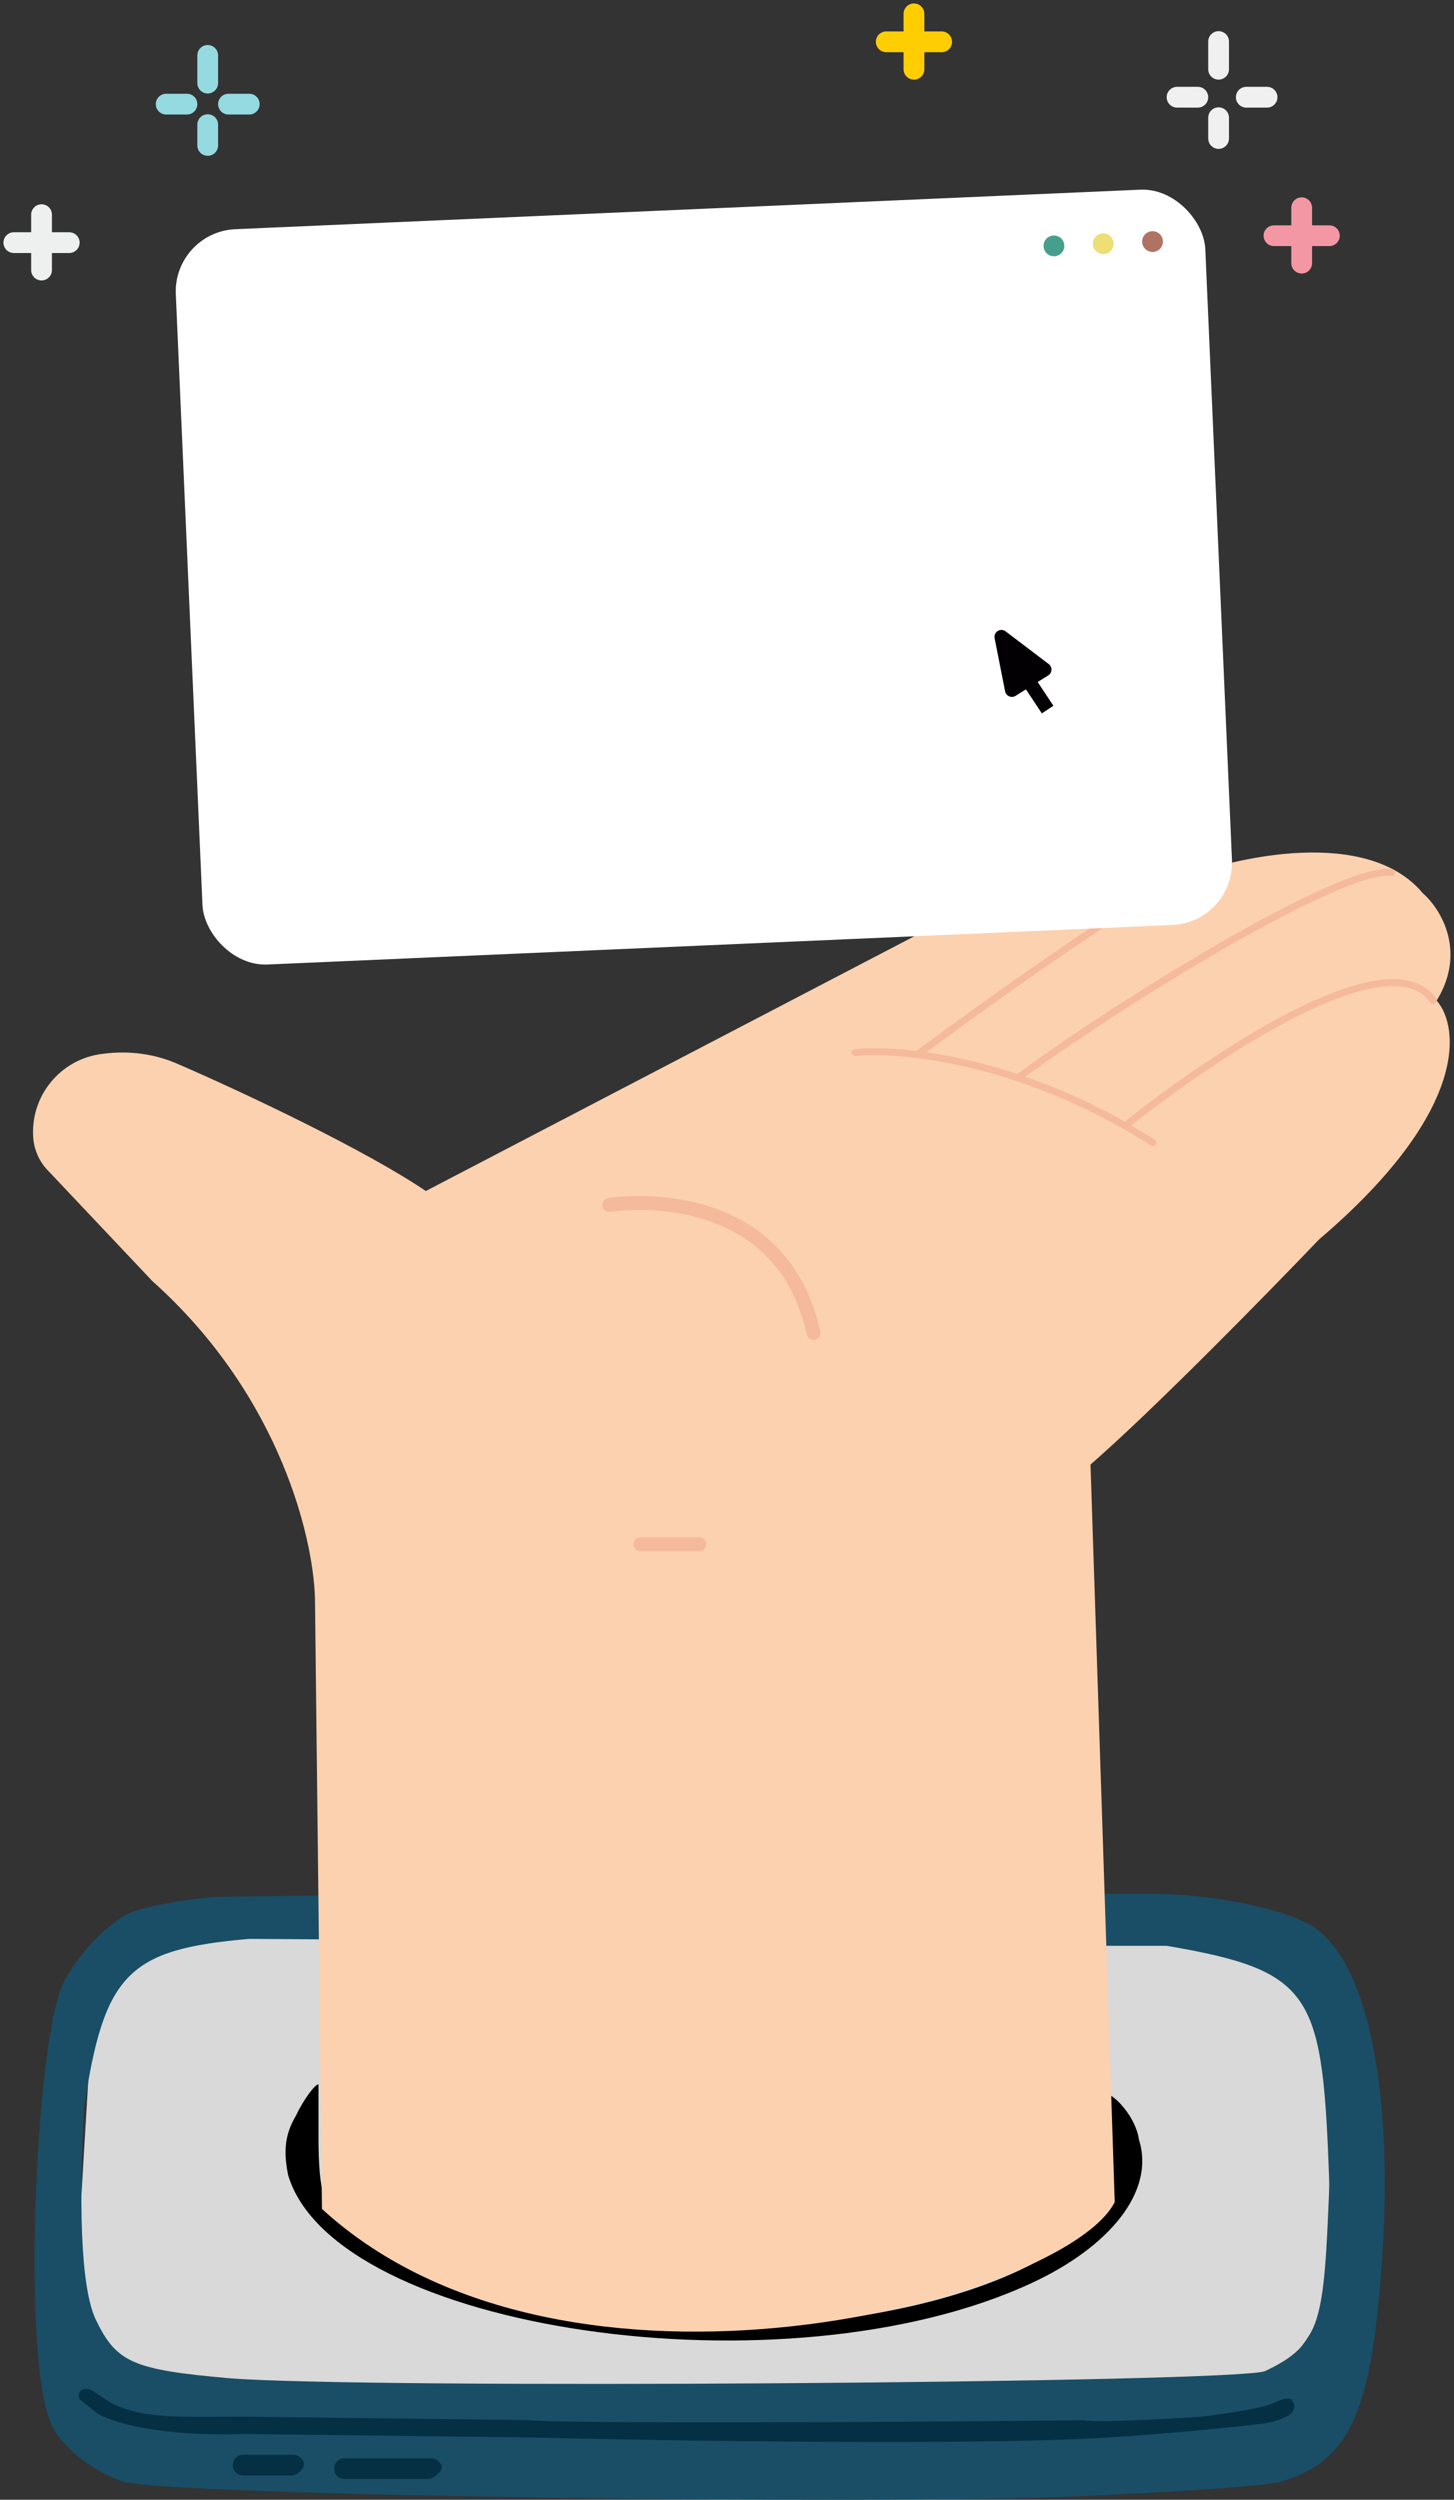 <svg width="210" height="361" viewBox="0 0 210 361" fill="none" xmlns="http://www.w3.org/2000/svg">
<rect x="0" y="0" width="210" height="361" fill="#333333" stroke="none"/>
<path d="M132.001 2V6" stroke="#FFCE02" stroke-width="3" stroke-linecap="round"/>
<path d="M133 6.039H136" stroke="#FFCE02" stroke-width="3" stroke-linecap="round"/>
<path d="M128 6.039H131" stroke="#FFCE02" stroke-width="3" stroke-linecap="round"/>
<path d="M132.001 7V10" stroke="#FFCE02" stroke-width="3" stroke-linecap="round"/>
<path d="M176.001 6V10" stroke="#F0F0F0" stroke-width="3" stroke-linecap="round"/>
<path d="M180 14.039H183" stroke="#F0F0F0" stroke-width="3" stroke-linecap="round"/>
<path d="M170 14.039H173" stroke="#F0F0F0" stroke-width="3" stroke-linecap="round"/>
<path d="M176.001 17V20" stroke="#F0F0F0" stroke-width="3" stroke-linecap="round"/>
<path d="M188.001 30V34" stroke="#F497A4" stroke-width="3" stroke-linecap="round"/>
<path d="M189 34.039H192" stroke="#F497A4" stroke-width="3" stroke-linecap="round"/>
<path d="M184 34.039H187" stroke="#F497A4" stroke-width="3" stroke-linecap="round"/>
<path d="M188.001 35V38" stroke="#F497A4" stroke-width="3" stroke-linecap="round"/>
<path d="M6.001 31V35" stroke="#EDF0EF" stroke-width="3" stroke-linecap="round"/>
<path d="M7 35.039H10" stroke="#EDF0EF" stroke-width="3" stroke-linecap="round"/>
<path d="M2 35.039H5" stroke="#EDF0EF" stroke-width="3" stroke-linecap="round"/>
<path d="M6.001 36V39" stroke="#EDF0EF" stroke-width="3" stroke-linecap="round"/>
<path d="M30 8V12" stroke="#94DAE0" stroke-width="3" stroke-linecap="round"/>
<path d="M32.999 15.039H35.999" stroke="#94DAE0" stroke-width="3" stroke-linecap="round"/>
<path d="M24 15.039H27" stroke="#94DAE0" stroke-width="3" stroke-linecap="round"/>
<path d="M30 18V21" stroke="#94DAE0" stroke-width="3" stroke-linecap="round"/>
<path d="M12.899 297.942C13.517 287.599 22.114 279.546 32.474 279.604L172.401 280.392C183.013 280.452 191.629 288.986 191.789 299.597L192 313.5V327C192 337.77 183.27 346.5 172.5 346.5H30.699C19.472 346.5 10.565 337.044 11.234 325.838L12.899 297.942Z" fill="#D9D9D9"/>
<path d="M42.702 305.606C41 308.5 41 311 41.614 314.116C48.34 336.643 113.518 346.154 148.926 329.734C160.201 324.528 166.874 316.509 164.5 309C164 305.5 160.699 302.391 160 302.5C160 302.5 160 306.5 160.201 310.612C160.596 318.121 160.596 318.121 156.937 321.525C145.464 332.538 115.694 338.445 88.198 335.041C71.285 332.938 55.757 327.432 49.428 321.224C46.856 318.821 46 316.81 46 308.5C46 303.694 46 301 46 301C45.505 301 43.889 303.103 42.702 305.606Z" fill="black"/>
<path d="M30.188 274.005C25.343 274.507 20.095 275.512 18.379 276.416C14.947 278.224 10.405 283.248 8.891 286.965C5.459 295.505 3.743 330.871 6.065 344.836C6.872 349.759 7.68 351.467 10.506 354.079C12.424 355.787 15.653 357.797 17.874 358.399C24.031 360.308 124.059 361.815 155.45 360.509C169.581 359.907 182.905 359.002 184.924 358.399C193.705 355.888 197.137 349.96 198.853 334.789C202.083 305.854 198.348 283.65 189.466 278.124C185.226 275.512 174.368 273.5 167 273.5C163.776 273.5 160 273.5 160 273.5V277V281C160 281 164.292 281 168.5 281C190.029 284.67 191 288 192 315.5C191.193 335.092 191 338.5 182.703 342.425C178.161 344.133 51.688 345.037 32.914 343.429C19.388 342.224 16.865 341.219 13.938 335.191C11.414 330.268 11.5 316.5 12.121 304.548C15 285 18.5 281.5 36 280C41.949 280 160 281 160 281V277V273.5C160 273.5 36 273.5 30.188 274.005Z" fill="#194E66"/>
<path d="M42.319 354.5H35.121C34.724 354.5 34.342 354.658 34.061 354.939C33.475 355.525 33.475 356.475 34.061 357.061C34.342 357.342 34.724 357.5 35.121 357.5H41.93C42.598 357.5 43.223 357.166 43.594 356.609L43.778 356.333C43.918 356.123 43.953 355.86 43.873 355.62C43.65 354.951 43.024 354.5 42.319 354.5Z" fill="#053044"/>
<path d="M62.178 355H49.761C49.472 355 49.189 355.084 48.946 355.241C48.033 355.832 48.033 357.168 48.946 357.759C49.189 357.916 49.472 358 49.761 358H61.644C62.164 358 62.663 357.797 63.036 357.435L63.542 356.944C63.814 356.68 63.881 356.27 63.708 355.933C63.413 355.36 62.822 355 62.178 355Z" fill="#053044"/>
<path d="M35 351.5C22.6 351.9 15.833 349.667 14 348.5L11.717 346.673C11.575 346.56 11.47 346.409 11.412 346.237C11.209 345.628 11.662 345 12.304 345H12.394C12.789 345 13.175 345.117 13.504 345.336L16 347C20.8 349.4 26 349 35.5 349L76.423 349.499C76.474 349.5 76.505 349.501 76.555 349.508C80.076 349.997 130.975 349.832 156.374 349.502C156.46 349.501 156.538 349.511 156.622 349.526C158.569 349.874 168.613 349.326 173.5 349C176.333 348.667 182.4 347.8 184 347C185.6 346.2 186.333 346.333 186.5 346.5C186.833 346.833 187.3 347.7 186.5 348.5C185.7 349.3 183.5 349.833 182.5 350C172.1 351.2 163.167 351.833 160 352C142 353.2 96.833 352.5 76.5 352L35 351.5Z" fill="#053044"/>
<path d="M45.5 231.5L46.5 319C82 351.5 154 332 161 318L157.5 211.5C166.7 203.5 183.333 186.5 190.5 179C212.1 160.6 210.833 148.333 207.5 144.5C211.9 137.3 208 131.167 205.5 129C197.5 119.4 178.5 123.667 170 127C162 119.8 148.667 125.667 143 129.5L61.5 172C53.09 166.281 35.838 158.039 25.509 153.58C22.239 152.169 18.649 151.724 15.113 152.153L14.766 152.195C8.741 152.925 4.353 158.262 4.801 164.315C4.93 166.052 5.653 167.691 6.848 168.957L22 185C40.8 201.8 45.5 223 45.5 231.5Z" fill="#FBD1AF"/>
<path d="M123.5 152C125.52 151.793 128.621 151.811 132.5 152.294M166.5 165C165.16 164.145 163.825 163.342 162.5 162.588M162.5 162.588C174.833 152.726 200.6 135.3 207 144.5M162.5 162.588C157.097 159.517 151.848 157.271 147 155.653M147 155.653C162.5 144.268 194 125 201 126M147 155.653C141.539 153.83 136.587 152.804 132.5 152.294M132.5 152.294C143.833 143.863 164.7 129.1 169.5 127.5" stroke="#F5B99B" stroke-linecap="round" stroke-linejoin="round"/>
<path d="M88 174C88 174 112.5 170 117.5 192.5M92.5 223H101" stroke="#F5B99B" stroke-width="2" stroke-linecap="round" stroke-linejoin="round"/>
<rect x="25" y="33.492" width="148.83" height="106.29" rx="9" transform="rotate(-2.5 25 33.492)" fill="white"/>
<circle cx="152.219" cy="35.509" r="1.5" fill="#469F8C"/>
<circle cx="159.34" cy="35.198" r="1.5" fill="#EDDE75"/>
<circle cx="166.461" cy="34.887" r="1.5" fill="#B07363"/>
<path d="M143.652 92.167C143.474 91.265 144.505 90.621 145.237 91.176L151.467 95.898C152.025 96.321 151.987 97.172 151.393 97.543L146.676 100.49C146.082 100.861 145.301 100.523 145.165 99.836L143.652 92.167Z" fill="#030003"/>
<rect x="148.828" y="96.917" width="6" height="2" transform="rotate(56.5 148.828 96.917)" fill="#030003"/>
</svg>
